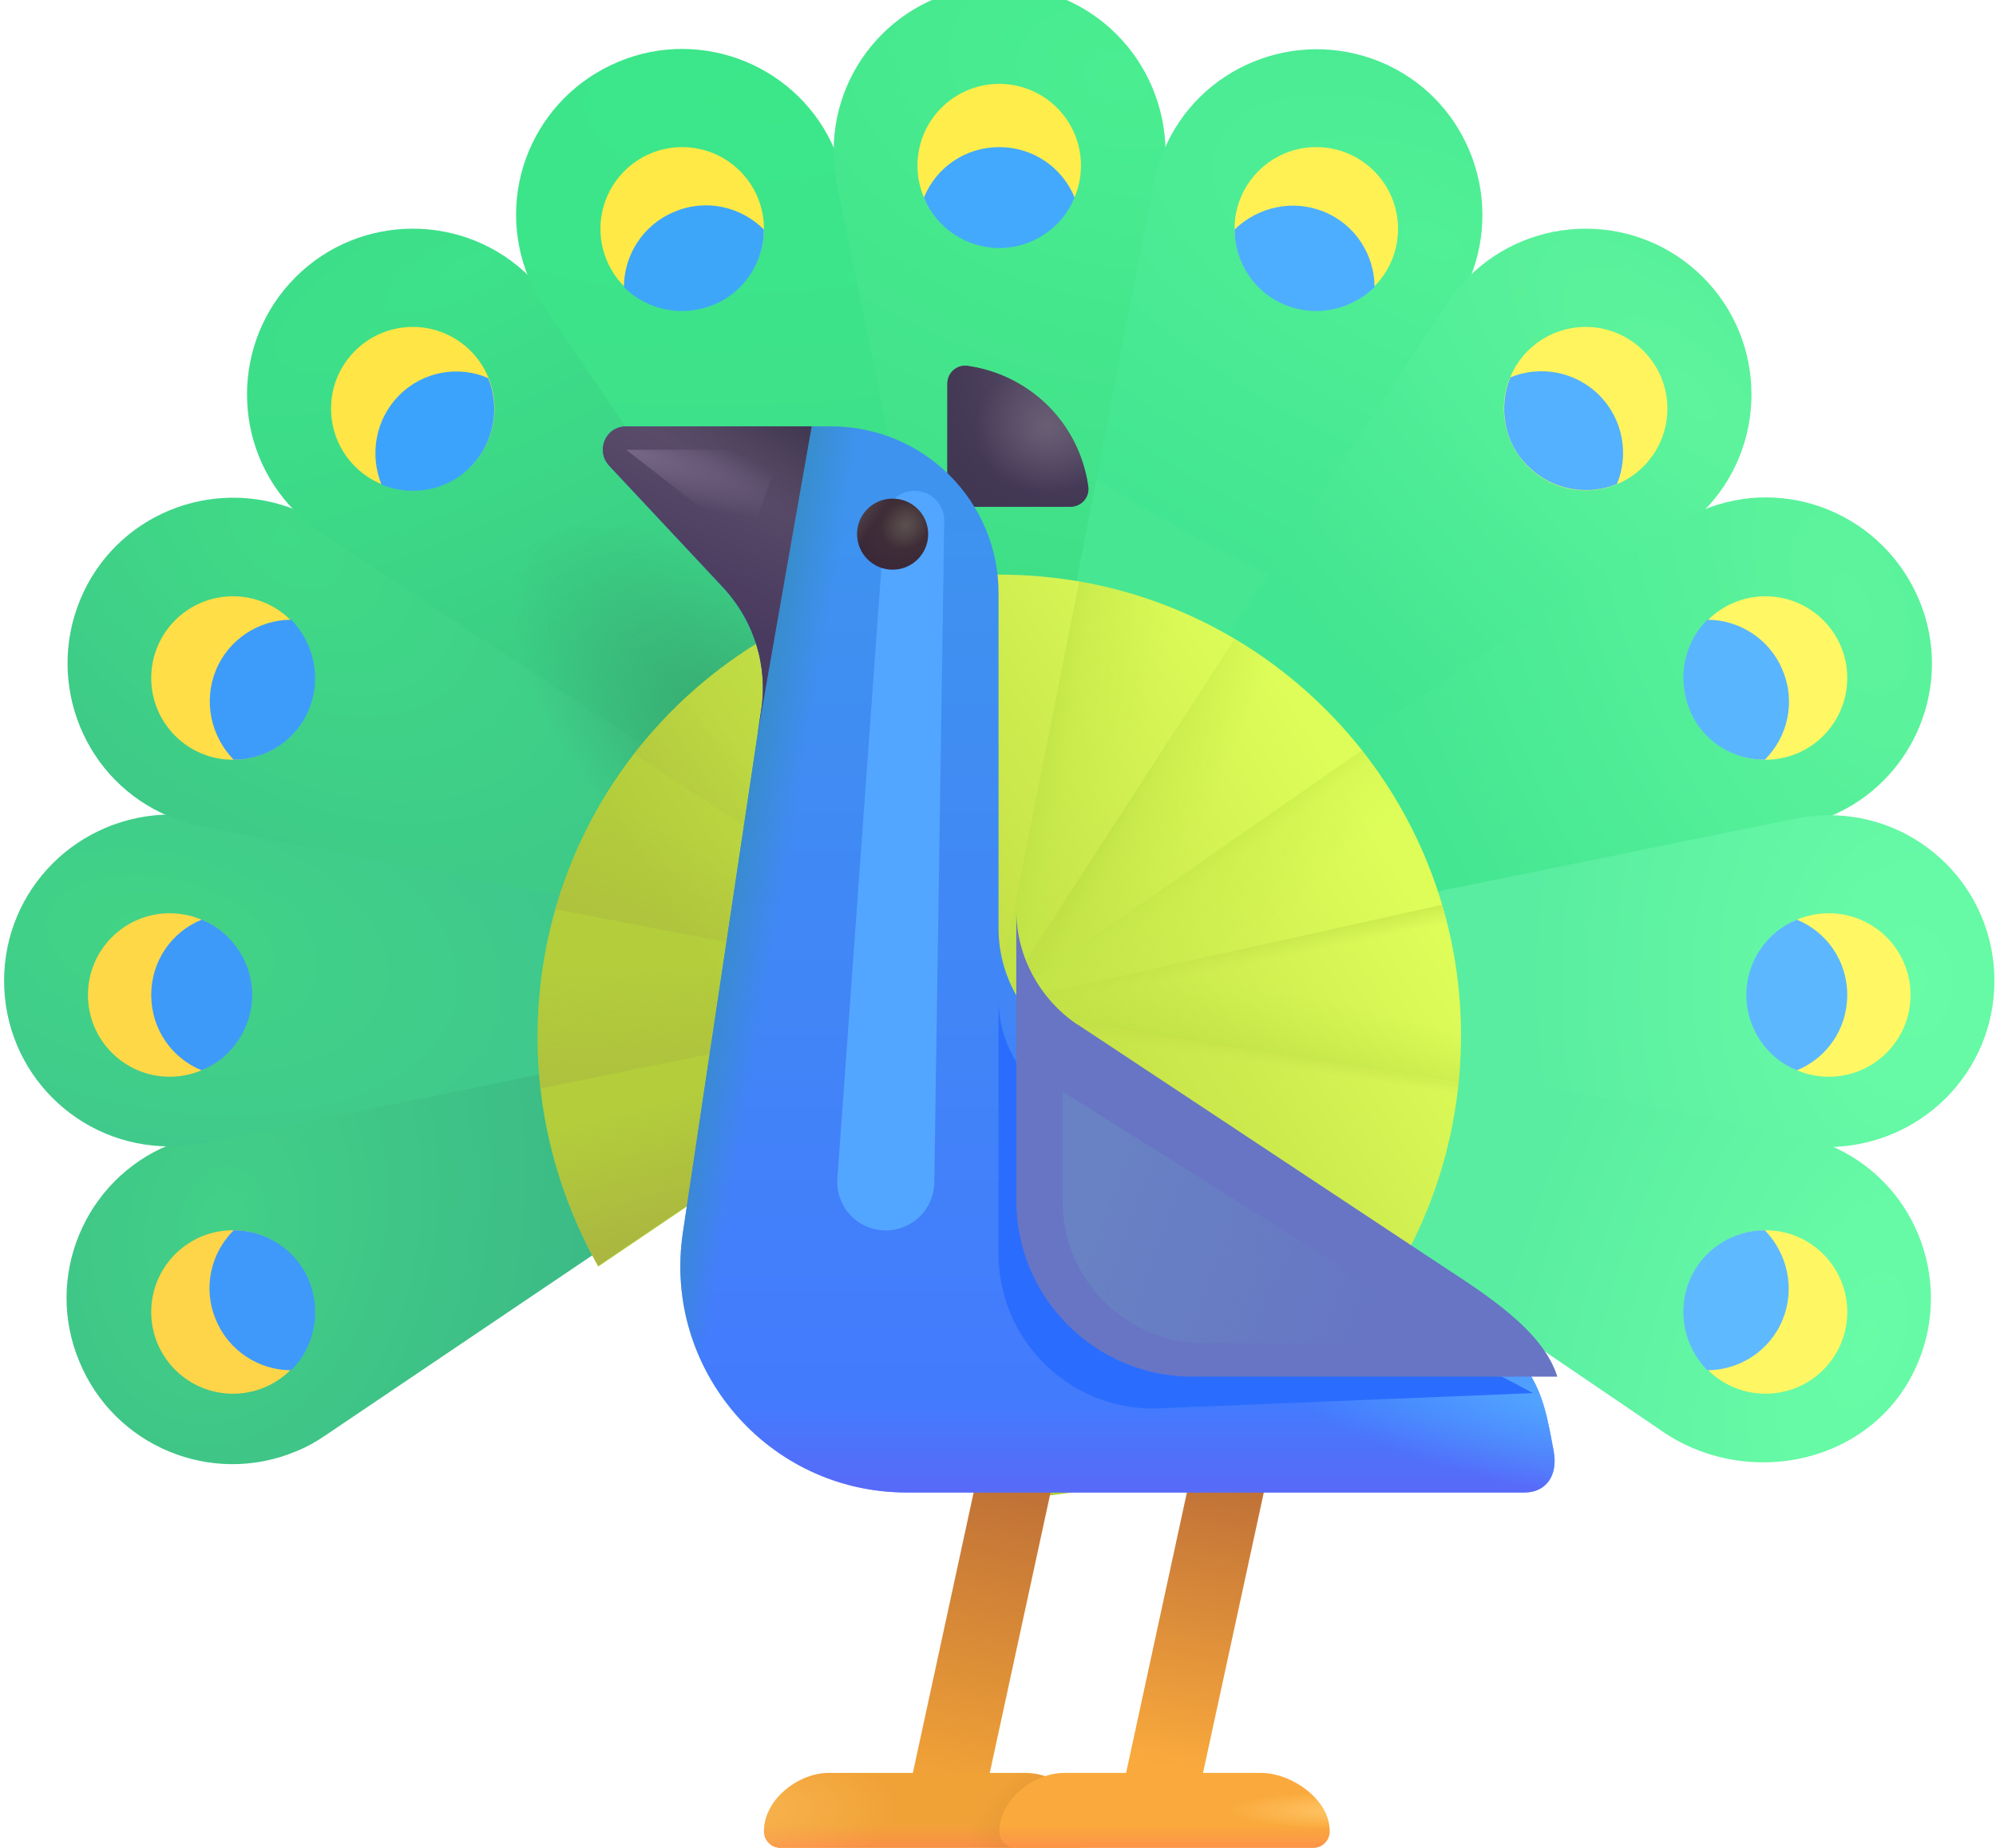 <svg width="432" height="400" viewBox="0 0 432 400" fill="none" xmlns="http://www.w3.org/2000/svg">
<g filter="url(#filter0_ii_80_261)">
<path d="M41.806 249.231C40.114 249.692 38.422 250.154 36.575 250.923C18.268 258.461 9.499 279.538 17.191 297.846C24.729 316.154 45.806 324.923 64.114 317.231C66.422 316.308 68.576 315.077 70.576 313.692L216.268 215.384L45.499 248.461C44.268 248.615 43.037 248.923 41.806 249.231Z" fill="url(#paint0_radial_80_261)"/>
</g>
<g filter="url(#filter1_ii_80_261)">
<path d="M0.886 215.385C0.886 235.231 16.886 251.231 36.732 251.231C39.194 251.231 41.655 250.923 44.117 250.462L216.271 215.385L45.809 180.616C44.578 180.308 43.501 180 42.27 179.846C40.578 179.539 38.732 179.385 36.886 179.385C16.886 179.539 0.886 195.539 0.886 215.385Z" fill="url(#paint1_radial_80_261)"/>
</g>
<g filter="url(#filter2_ii_80_261)">
<path d="M69.037 116C67.499 115.077 65.96 114.308 64.268 113.539C45.806 106 24.883 114.616 17.345 132.923C9.806 151.231 18.422 172.308 36.729 179.846C39.037 180.77 41.498 181.539 43.806 182L216.268 215.385L72.114 118C71.037 117.231 70.114 116.616 69.037 116Z" fill="url(#paint2_radial_80_261)"/>
</g>
<g filter="url(#filter3_ii_80_261)">
<path d="M118.27 67.231C117.193 65.692 115.962 64.461 114.731 63.077C100.731 49.077 77.962 49.077 63.962 63.077C49.962 77.077 49.962 99.846 63.962 113.846C65.808 115.692 67.654 117.231 69.654 118.461L216.27 215.385L120.27 70.308C119.654 69.231 119.039 68.154 118.27 67.231Z" fill="url(#paint3_radial_80_261)"/>
</g>
<g filter="url(#filter4_ii_80_261)">
<path d="M182.422 40.923C181.961 39.231 181.499 37.539 180.73 35.693C173.191 17.539 152.115 8.77 133.807 16.462C115.499 24.154 106.884 44.923 114.422 63.231C115.345 65.539 116.576 67.693 117.961 69.693L216.268 215.385L183.192 44.616C183.038 43.385 182.73 42.154 182.422 40.923Z" fill="url(#paint4_radial_80_261)"/>
</g>
<g filter="url(#filter5_ii_80_261)">
<path d="M251.808 41.385C252.116 39.692 252.27 37.846 252.27 36C252.116 16 236.116 0 216.27 0C196.423 0 180.423 16 180.423 35.846C180.423 38.308 180.731 40.769 181.193 43.231L216.27 215.385L251.039 44.923C251.347 43.692 251.5 42.462 251.808 41.385Z" fill="url(#paint5_radial_80_261)"/>
</g>
<g filter="url(#filter6_ii_80_261)">
<path d="M315.655 68.153C316.578 66.615 317.348 65.076 318.117 63.384C325.655 45.076 317.04 23.999 298.732 16.461C280.424 8.922 259.347 17.538 251.809 35.845C250.886 38.153 250.117 40.615 249.655 42.922L216.271 215.384L313.655 71.23C314.424 70.153 315.04 69.23 315.655 68.153Z" fill="url(#paint6_radial_80_261)"/>
</g>
<g filter="url(#filter7_ii_80_261)">
<path d="M364.425 117.384C365.809 116.308 367.194 115.077 368.578 113.846C382.578 99.846 382.578 77.077 368.578 63.077C354.578 49.077 331.809 49.077 317.809 63.077C315.963 64.923 314.424 66.769 313.194 68.769L216.271 215.385L361.348 119.384C362.425 118.769 363.501 118.154 364.425 117.384Z" fill="url(#paint7_radial_80_261)"/>
</g>
<g filter="url(#filter8_ii_80_261)">
<path d="M390.732 181.539C392.425 181.078 394.117 180.616 395.963 179.847C414.271 172.309 423.04 151.232 415.348 132.924C407.655 114.616 386.732 105.847 368.425 113.539C366.117 114.462 363.963 115.693 361.963 117.078L216.271 215.386L387.04 182.309C388.271 182.155 389.501 181.847 390.732 181.539Z" fill="url(#paint8_radial_80_261)"/>
</g>
<g filter="url(#filter9_ii_80_261)">
<path d="M431.655 215.385C431.655 195.539 415.655 179.539 395.809 179.539C393.348 179.539 390.886 179.847 388.425 180.308L216.271 215.385L386.732 250.154C387.963 250.462 389.04 250.77 390.271 250.924C391.963 251.231 393.809 251.385 395.655 251.385C415.655 251.231 431.655 235.231 431.655 215.385Z" fill="url(#paint9_radial_80_261)"/>
</g>
<g filter="url(#filter10_ii_80_261)">
<path d="M415.194 297.846C422.732 279.538 414.117 258.461 395.809 250.923C393.501 250 391.04 249.231 388.732 248.769L216.271 215.384L359.179 312.5C377.938 325.899 406.048 320.058 415.194 297.846Z" fill="url(#paint10_radial_80_261)"/>
</g>
<path d="M216.271 215.384L70.579 313.693C68.579 315.077 66.424 316.308 64.117 317.231C45.809 324.923 24.732 316.154 17.194 297.846C9.601 279.775 18.047 259.005 35.875 251.222C16.427 250.769 0.886 234.945 0.886 215.385C0.886 195.926 16.269 180.164 35.722 179.412C18.11 171.526 9.949 150.891 17.347 132.923C24.752 114.939 45.073 106.308 63.289 113.154C49.967 99.106 50.191 76.848 63.963 63.077C77.763 49.277 100.083 49.08 114.127 62.485C107.122 44.362 115.75 24.05 133.809 16.462C151.881 8.869 172.652 17.316 180.434 34.997C180.883 15.545 196.709 0 216.271 0C235.73 0 251.491 15.381 252.244 34.833C260.131 17.223 280.766 9.063 298.732 16.461C316.712 23.864 325.344 44.326 318.506 62.398C332.555 49.081 354.808 49.307 368.578 63.077C382.376 76.874 382.576 99.189 369.177 113.233C387.302 106.088 407.761 114.867 415.348 132.924C422.941 150.996 414.494 171.766 396.665 179.549C416.114 180.001 431.655 195.825 431.655 215.386C431.655 234.844 416.274 250.606 396.822 251.359C414.432 259.246 422.592 279.88 415.194 297.846C406.048 320.059 377.938 325.899 359.179 312.5L216.271 215.384Z" fill="url(#paint11_radial_80_261)" fill-opacity="0.75"/>
<path d="M50.421 301.693C60.193 301.693 68.114 293.772 68.114 284.001C68.114 274.23 60.193 266.308 50.421 266.308C40.65 266.308 32.729 274.23 32.729 284.001C32.729 293.772 40.65 301.693 50.421 301.693Z" fill="#FED548"/>
<path d="M36.727 233.076C46.498 233.076 54.419 225.155 54.419 215.384C54.419 205.613 46.498 197.692 36.727 197.692C26.956 197.692 19.035 205.613 19.035 215.384C19.035 225.155 26.956 233.076 36.727 233.076Z" fill="#FFD847"/>
<path d="M50.421 164.462C60.193 164.462 68.114 156.541 68.114 146.77C68.114 136.999 60.193 129.077 50.421 129.077C40.65 129.077 32.729 136.999 32.729 146.77C32.729 156.541 40.65 164.462 50.421 164.462Z" fill="#FFDE47"/>
<path d="M89.341 106.154C99.112 106.154 107.034 98.233 107.034 88.461C107.034 78.69 99.112 70.769 89.341 70.769C79.57 70.769 71.649 78.69 71.649 88.461C71.649 98.233 79.57 106.154 89.341 106.154Z" fill="#FFE546"/>
<path d="M147.65 67.23C157.421 67.23 165.342 59.309 165.342 49.538C165.342 39.767 157.421 31.845 147.65 31.845C137.879 31.845 129.958 39.767 129.958 49.538C129.958 59.309 137.879 67.23 147.65 67.23Z" fill="#FFE946"/>
<path d="M216.265 53.539C226.036 53.539 233.957 45.618 233.957 35.847C233.957 26.076 226.036 18.155 216.265 18.155C206.493 18.155 198.572 26.076 198.572 35.847C198.572 45.618 206.493 53.539 216.265 53.539Z" fill="#FFED4B"/>
<path d="M284.887 67.23C294.658 67.23 302.579 59.309 302.579 49.538C302.579 39.767 294.658 31.845 284.887 31.845C275.115 31.845 267.194 39.767 267.194 49.538C267.194 59.309 275.115 67.23 284.887 67.23Z" fill="#FFF154"/>
<path d="M343.188 106.154C352.959 106.154 360.88 98.233 360.88 88.461C360.88 78.69 352.959 70.769 343.188 70.769C333.417 70.769 325.496 78.69 325.496 88.461C325.496 98.233 333.417 106.154 343.188 106.154Z" fill="#FFF45D"/>
<path d="M382.115 164.462C391.886 164.462 399.808 156.541 399.808 146.77C399.808 136.998 391.886 129.077 382.115 129.077C372.344 129.077 364.423 136.998 364.423 146.77C364.423 156.541 372.344 164.462 382.115 164.462Z" fill="#FFF764"/>
<path d="M395.81 233.076C405.581 233.076 413.502 225.155 413.502 215.384C413.502 205.613 405.581 197.692 395.81 197.692C386.039 197.692 378.118 205.613 378.118 215.384C378.118 225.155 386.039 233.076 395.81 233.076Z" fill="#FFF864"/>
<path d="M382.115 301.693C391.886 301.693 399.808 293.772 399.808 284.001C399.808 274.229 391.886 266.308 382.115 266.308C372.344 266.308 364.423 274.229 364.423 284.001C364.423 293.772 372.344 301.693 382.115 301.693Z" fill="#FFF664"/>
<path d="M46.731 285.693C49.501 292.462 56.116 296.616 63.039 296.616C67.962 291.693 69.654 284.155 66.885 277.232C64.116 270.462 57.501 266.308 50.578 266.308C45.654 271.232 43.808 278.77 46.731 285.693Z" fill="#3E99FA"/>
<path d="M32.729 215.384C32.729 222.769 37.191 229.076 43.652 231.692C50.114 229.076 54.575 222.615 54.575 215.384C54.575 208.153 50.114 201.692 43.652 199.076C37.191 201.692 32.729 207.999 32.729 215.384Z" fill="#3E9AF8"/>
<path d="M46.73 145.077C43.961 151.846 45.653 159.384 50.577 164.461C57.5 164.461 64.115 160.307 66.884 153.538C69.653 146.769 67.961 139.23 63.038 134.154C56.115 134.154 49.5 138.307 46.73 145.077Z" fill="#3D9CF9"/>
<path d="M86.424 85.537C81.193 90.768 79.962 98.46 82.577 104.922C89.039 107.537 96.731 106.306 101.808 101.076C107.039 95.845 108.27 88.152 105.654 81.845C99.347 79.076 91.654 80.306 86.424 85.537Z" fill="#3CA3FC"/>
<path d="M145.959 45.846C139.189 48.615 135.036 55.23 135.036 62.153C139.959 67.076 147.497 68.769 154.42 65.999C161.19 63.23 165.343 56.615 165.343 49.692C160.42 44.769 152.882 42.922 145.959 45.846Z" fill="#3EA6F9"/>
<path d="M216.27 31.846C208.885 31.846 202.578 36.308 199.962 42.769C202.578 49.231 209.039 53.693 216.27 53.693C223.501 53.693 229.962 49.231 232.578 42.769C229.962 36.308 223.655 31.846 216.27 31.846Z" fill="#43A9FC"/>
<path d="M286.579 45.845C279.81 43.075 272.271 44.768 267.194 49.691C267.194 56.614 271.348 63.229 278.117 65.999C284.887 68.768 292.425 67.076 297.502 62.152C297.502 55.229 293.348 48.614 286.579 45.845Z" fill="#4DAEFF"/>
<path d="M346.114 85.538C340.884 80.307 333.191 79.076 326.884 81.692C324.268 88.153 325.499 95.845 330.73 100.922C335.96 106.153 343.653 107.384 349.96 104.768C352.576 98.461 351.345 90.768 346.114 85.538Z" fill="#53B1FF"/>
<path d="M385.808 145.077C383.038 138.307 376.423 134.154 369.5 134.154C364.577 139.077 362.884 146.615 365.654 153.538C368.423 160.461 375.038 164.461 381.961 164.461C386.885 159.538 388.731 152 385.808 145.077Z" fill="#5AB5FF"/>
<path d="M399.806 215.384C399.806 207.999 395.344 201.692 388.883 199.076C382.421 201.692 377.959 208.153 377.959 215.384C377.959 222.615 382.421 229.076 388.883 231.692C395.344 229.076 399.806 222.769 399.806 215.384Z" fill="#5DB7FF"/>
<path d="M385.808 285.693C388.577 278.924 386.885 271.385 381.961 266.308C375.038 266.308 368.423 270.462 365.654 277.232C362.884 284.001 364.577 291.539 369.5 296.616C376.423 296.616 383.038 292.462 385.808 285.693Z" fill="#5FB9FF"/>
<path d="M220.27 124.462C165.04 122.308 118.578 165.231 116.424 220.462C115.655 240 120.578 258.308 129.501 274.154L216.27 215.385V324.308C269.655 324.308 313.963 282.154 316.117 228.308C318.424 173.231 275.501 126.616 220.27 124.462Z" fill="url(#paint12_linear_80_261)"/>
<path d="M165.304 138.36C154.479 144.791 144.954 153.214 137.252 163.146L216.272 215.384L165.304 138.36Z" fill="url(#paint13_linear_80_261)"/>
<path d="M137.832 162.398C129.885 172.448 123.821 184.082 120.192 196.787L216.266 215.385L137.832 162.398Z" fill="url(#paint14_linear_80_261)"/>
<path d="M216.271 215.384L120.47 195.844C118.15 203.675 116.757 211.921 116.424 220.461C116.222 225.606 116.414 230.666 116.97 235.618L216.271 215.384Z" fill="url(#paint15_linear_80_261)"/>
<path fill-rule="evenodd" clip-rule="evenodd" d="M129.411 273.993L216.269 215.384L116.865 234.638C118.313 248.794 122.733 262.086 129.411 273.993Z" fill="url(#paint16_linear_80_261)"/>
<path d="M267.112 138.281C256.747 132.003 246.047 128.033 233.599 125.87L215.069 218.99L267.112 138.281Z" fill="url(#paint17_linear_80_261)"/>
<path d="M267.112 138.281C256.747 132.003 246.047 128.033 233.599 125.87L215.069 218.99L267.112 138.281Z" fill="url(#paint18_linear_80_261)"/>
<path d="M294.817 162.439C287.134 152.532 278.107 144.734 267.237 138.287L215.79 217.608L294.817 162.439Z" fill="url(#paint19_linear_80_261)"/>
<path d="M294.817 162.439C287.134 152.532 278.107 144.734 267.237 138.287L215.79 217.608L294.817 162.439Z" fill="url(#paint20_linear_80_261)"/>
<path d="M312.064 195.853C308.458 183.227 302.744 172.498 294.781 162.409L215.669 217.428L312.064 195.853Z" fill="url(#paint21_linear_80_261)"/>
<path d="M312.064 195.853C308.458 183.227 302.744 172.498 294.781 162.409L215.669 217.428L312.064 195.853Z" fill="url(#paint22_linear_80_261)"/>
<path d="M312.129 195.854L213.266 217.788L315.73 234.435C316.002 232.018 316.018 230.776 316.117 228.308C316.589 217.032 315.166 206.111 312.129 195.854Z" fill="url(#paint23_linear_80_261)"/>
<path d="M312.129 195.854L213.266 217.788L315.73 234.435C316.002 232.018 316.018 230.776 316.117 228.308C316.589 217.032 315.166 206.111 312.129 195.854Z" fill="url(#paint24_linear_80_261)"/>
<path d="M315.676 234.535L216.27 217.954V249.032L276.345 304.208C297.915 287.954 312.766 263.126 315.676 234.535Z" fill="url(#paint25_linear_80_261)"/>
<path d="M315.676 234.535L216.27 217.954V249.032L276.345 304.208C297.915 287.954 312.766 263.126 315.676 234.535Z" fill="url(#paint26_linear_80_261)"/>
<path d="M195.185 229.666L213.226 217.446L174.924 211.057L195.185 229.666Z" fill="url(#paint27_linear_80_261)"/>
<path d="M195.185 229.666L213.226 217.446L174.924 211.057L195.185 229.666Z" fill="url(#paint28_linear_80_261)"/>
<path d="M211.485 396.394H194.838L211.665 318.75H228.312L211.485 396.394Z" fill="url(#paint29_linear_80_261)"/>
<path d="M257.639 396.394H240.992L257.819 318.75H274.466L257.639 396.394Z" fill="url(#paint30_linear_80_261)"/>
<path d="M221.924 383.774H179.356C172.895 383.774 165.347 389.453 165.347 396.43V396.43C165.347 398.402 166.945 400 168.916 400H233.258C235.229 400 236.827 398.402 236.827 396.43V396.43C236.827 389.453 228.539 383.774 221.924 383.774Z" fill="#F1A237"/>
<path d="M221.924 383.774H179.356C172.895 383.774 165.347 389.453 165.347 396.43V396.43C165.347 398.402 166.945 400 168.916 400H233.258C235.229 400 236.827 398.402 236.827 396.43V396.43C236.827 389.453 228.539 383.774 221.924 383.774Z" fill="url(#paint31_linear_80_261)"/>
<path d="M221.924 383.774H179.356C172.895 383.774 165.347 389.453 165.347 396.43V396.43C165.347 398.402 166.945 400 168.916 400H233.258C235.229 400 236.827 398.402 236.827 396.43V396.43C236.827 389.453 228.539 383.774 221.924 383.774Z" fill="url(#paint32_radial_80_261)" fill-opacity="0.5"/>
<path d="M221.924 383.774H179.356C172.895 383.774 165.347 389.453 165.347 396.43V396.43C165.347 398.402 166.945 400 168.916 400H233.258C235.229 400 236.827 398.402 236.827 396.43V396.43C236.827 389.453 228.539 383.774 221.924 383.774Z" fill="url(#paint33_radial_80_261)"/>
<path d="M272.886 383.774H230.318C223.857 383.774 216.308 389.453 216.308 396.43V396.43C216.308 398.402 217.907 400 219.878 400H284.22C286.191 400 287.789 398.402 287.789 396.43V396.43C287.789 389.453 279.501 383.774 272.886 383.774Z" fill="#FAAA3C"/>
<path d="M272.886 383.774H230.318C223.857 383.774 216.308 389.453 216.308 396.43V396.43C216.308 398.402 217.907 400 219.878 400H284.22C286.191 400 287.789 398.402 287.789 396.43V396.43C287.789 389.453 279.501 383.774 272.886 383.774Z" fill="url(#paint34_linear_80_261)"/>
<path d="M272.886 383.774H230.318C223.857 383.774 216.308 389.453 216.308 396.43V396.43C216.308 398.402 217.907 400 219.878 400H284.22C286.191 400 287.789 398.402 287.789 396.43V396.43C287.789 389.453 279.501 383.774 272.886 383.774Z" fill="url(#paint35_radial_80_261)"/>
<path d="M205.041 83.077V105.539C205.041 107.846 206.887 109.693 209.194 109.693H231.656C234.117 109.693 235.964 107.539 235.502 105.077C233.502 91.692 223.041 81.231 209.656 79.231C207.194 78.769 205.041 80.616 205.041 83.077Z" fill="url(#paint36_linear_80_261)"/>
<path d="M205.041 83.077V105.539C205.041 107.846 206.887 109.693 209.194 109.693H231.656C234.117 109.693 235.964 107.539 235.502 105.077C233.502 91.692 223.041 81.231 209.656 79.231C207.194 78.769 205.041 80.616 205.041 83.077Z" fill="url(#paint37_radial_80_261)"/>
<path d="M205.041 83.077V105.539C205.041 107.846 206.887 109.693 209.194 109.693H231.656C234.117 109.693 235.964 107.539 235.502 105.077C233.502 91.692 223.041 81.231 209.656 79.231C207.194 78.769 205.041 80.616 205.041 83.077Z" fill="url(#paint38_radial_80_261)"/>
<path d="M336.268 314.154C333.695 300.361 332.854 293.029 308.268 277.846L229.498 225.693C229.344 225.693 229.344 225.539 229.191 225.539C221.344 220.154 216.114 211.077 216.114 200.923V128.615C216.267 108.615 199.96 92.308 179.96 92.308H135.498C131.037 92.308 128.883 97.538 131.806 100.769L156.421 127.077C163.19 134.308 166.267 144.154 164.729 153.846L147.806 266.769C143.344 296.462 166.267 323.077 196.267 323.077H329.96C334.575 323.077 337.249 319.414 336.268 314.154Z" fill="url(#paint39_linear_80_261)"/>
<path d="M336.268 314.154C333.695 300.361 332.854 293.029 308.268 277.846L229.498 225.693C229.344 225.693 229.344 225.539 229.191 225.539C221.344 220.154 216.114 211.077 216.114 200.923V128.615C216.267 108.615 199.96 92.308 179.96 92.308H135.498C131.037 92.308 128.883 97.538 131.806 100.769L156.421 127.077C163.19 134.308 166.267 144.154 164.729 153.846L147.806 266.769C143.344 296.462 166.267 323.077 196.267 323.077H329.96C334.575 323.077 337.249 319.414 336.268 314.154Z" fill="url(#paint40_linear_80_261)"/>
<path d="M336.268 314.154C333.695 300.361 332.854 293.029 308.268 277.846L229.498 225.693C229.344 225.693 229.344 225.539 229.191 225.539C221.344 220.154 216.114 211.077 216.114 200.923V128.615C216.267 108.615 199.96 92.308 179.96 92.308H135.498C131.037 92.308 128.883 97.538 131.806 100.769L156.421 127.077C163.19 134.308 166.267 144.154 164.729 153.846L147.806 266.769C143.344 296.462 166.267 323.077 196.267 323.077H329.96C334.575 323.077 337.249 319.414 336.268 314.154Z" fill="url(#paint41_radial_80_261)"/>
<path d="M336.268 314.154C333.695 300.361 332.854 293.029 308.268 277.846L229.498 225.693C229.344 225.693 229.344 225.539 229.191 225.539C221.344 220.154 216.114 211.077 216.114 200.923V128.615C216.267 108.615 199.96 92.308 179.96 92.308H135.498C131.037 92.308 128.883 97.538 131.806 100.769L156.421 127.077C163.19 134.308 166.267 144.154 164.729 153.846L147.806 266.769C143.344 296.462 166.267 323.077 196.267 323.077H329.96C334.575 323.077 337.249 319.414 336.268 314.154Z" fill="url(#paint42_linear_80_261)"/>
<g filter="url(#filter11_f_80_261)">
<path d="M204.364 112.771L202.213 256.001C202.127 261.739 197.45 266.346 191.711 266.346C185.613 266.346 180.796 261.17 181.235 255.088L191.532 112.213C191.774 108.853 194.571 106.25 197.94 106.25C201.526 106.25 204.418 109.186 204.364 112.771Z" fill="#52A6FF"/>
</g>
<path d="M163.96 158.923L175.652 92.308H135.498C131.037 92.308 128.883 97.538 131.806 100.769L156.421 127.077C163.19 134.308 166.267 144.154 164.729 153.846L163.96 158.923Z" fill="url(#paint43_linear_80_261)"/>
<path d="M163.96 158.923L175.652 92.308H135.498C131.037 92.308 128.883 97.538 131.806 100.769L156.421 127.077C163.19 134.308 166.267 144.154 164.729 153.846L163.96 158.923Z" fill="url(#paint44_linear_80_261)"/>
<path d="M193.194 123.317C197.442 123.317 200.886 119.874 200.886 115.625C200.886 111.377 197.442 107.933 193.194 107.933C188.945 107.933 185.501 111.377 185.501 115.625C185.501 119.874 188.945 123.317 193.194 123.317Z" fill="url(#paint45_radial_80_261)"/>
<path d="M193.194 123.317C197.442 123.317 200.886 119.874 200.886 115.625C200.886 111.377 197.442 107.933 193.194 107.933C188.945 107.933 185.501 111.377 185.501 115.625C185.501 119.874 188.945 123.317 193.194 123.317Z" fill="url(#paint46_radial_80_261)"/>
<path d="M193.194 123.317C197.442 123.317 200.886 119.874 200.886 115.625C200.886 111.377 197.442 107.933 193.194 107.933C188.945 107.933 185.501 111.377 185.501 115.625C185.501 119.874 188.945 123.317 193.194 123.317Z" fill="url(#paint47_linear_80_261)"/>
<g filter="url(#filter12_f_80_261)">
<path d="M297.01 283.836L227.862 238.052C227.727 238.052 227.727 237.917 227.592 237.917C220.704 233.19 216.112 225.222 216.112 216.308V271.411C216.112 289.913 231.103 304.905 249.606 304.905L331.771 301.562C318.55 294.254 305.249 289.238 297.01 283.836Z" fill="#2A6DFE"/>
</g>
<g filter="url(#filter13_i_80_261)">
<path d="M308.266 277.847L229.497 225.693C229.343 225.693 229.343 225.539 229.189 225.539C221.343 220.154 216.112 211.078 216.112 200.924V263.693C216.112 284.77 233.189 301.847 254.266 301.847H333.214C330.089 291.827 317.651 284.001 308.266 277.847Z" fill="#6775C4"/>
</g>
<g filter="url(#filter14_f_80_261)">
<path d="M135.501 97.356L161.824 117.789L169.155 97.356H135.501Z" fill="url(#paint48_radial_80_261)"/>
</g>
<g filter="url(#filter15_f_80_261)">
<path d="M316.752 290.784L229.973 236.298V260.015C229.973 277.008 243.748 290.784 260.742 290.784H316.752Z" fill="url(#paint49_linear_80_261)"/>
</g>
<defs>
<filter id="filter0_ii_80_261" x="14.399" y="212.307" width="201.869" height="107.715" filterUnits="userSpaceOnUse" color-interpolation-filters="sRGB">
<feFlood flood-opacity="0" result="BackgroundImageFix"/>
<feBlend mode="normal" in="SourceGraphic" in2="BackgroundImageFix" result="shape"/>
<feColorMatrix in="SourceAlpha" type="matrix" values="0 0 0 0 0 0 0 0 0 0 0 0 0 0 0 0 0 0 127 0" result="hardAlpha"/>
<feOffset/>
<feGaussianBlur stdDeviation="7.692"/>
<feComposite in2="hardAlpha" operator="arithmetic" k2="-1" k3="1"/>
<feColorMatrix type="matrix" values="0 0 0 0 0.184 0 0 0 0 0.839 0 0 0 0 0.49 0 0 0 1 0"/>
<feBlend mode="normal" in2="shape" result="effect1_innerShadow_80_261"/>
<feColorMatrix in="SourceAlpha" type="matrix" values="0 0 0 0 0 0 0 0 0 0 0 0 0 0 0 0 0 0 127 0" result="hardAlpha"/>
<feOffset dy="-3.077"/>
<feGaussianBlur stdDeviation="3.846"/>
<feComposite in2="hardAlpha" operator="arithmetic" k2="-1" k3="1"/>
<feColorMatrix type="matrix" values="0 0 0 0 0.286 0 0 0 0 0.682 0 0 0 0 0.624 0 0 0 0.5 0"/>
<feBlend mode="normal" in2="effect1_innerShadow_80_261" result="effect2_innerShadow_80_261"/>
</filter>
<filter id="filter1_ii_80_261" x="0.886" y="176.308" width="215.385" height="74.923" filterUnits="userSpaceOnUse" color-interpolation-filters="sRGB">
<feFlood flood-opacity="0" result="BackgroundImageFix"/>
<feBlend mode="normal" in="SourceGraphic" in2="BackgroundImageFix" result="shape"/>
<feColorMatrix in="SourceAlpha" type="matrix" values="0 0 0 0 0 0 0 0 0 0 0 0 0 0 0 0 0 0 127 0" result="hardAlpha"/>
<feOffset/>
<feGaussianBlur stdDeviation="7.692"/>
<feComposite in2="hardAlpha" operator="arithmetic" k2="-1" k3="1"/>
<feColorMatrix type="matrix" values="0 0 0 0 0.184 0 0 0 0 0.839 0 0 0 0 0.49 0 0 0 1 0"/>
<feBlend mode="normal" in2="shape" result="effect1_innerShadow_80_261"/>
<feColorMatrix in="SourceAlpha" type="matrix" values="0 0 0 0 0 0 0 0 0 0 0 0 0 0 0 0 0 0 127 0" result="hardAlpha"/>
<feOffset dy="-3.077"/>
<feGaussianBlur stdDeviation="3.846"/>
<feComposite in2="hardAlpha" operator="arithmetic" k2="-1" k3="1"/>
<feColorMatrix type="matrix" values="0 0 0 0 0.286 0 0 0 0 0.682 0 0 0 0 0.624 0 0 0 0.5 0"/>
<feBlend mode="normal" in2="effect1_innerShadow_80_261" result="effect2_innerShadow_80_261"/>
</filter>
<filter id="filter2_ii_80_261" x="14.618" y="107.735" width="201.65" height="107.65" filterUnits="userSpaceOnUse" color-interpolation-filters="sRGB">
<feFlood flood-opacity="0" result="BackgroundImageFix"/>
<feBlend mode="normal" in="SourceGraphic" in2="BackgroundImageFix" result="shape"/>
<feColorMatrix in="SourceAlpha" type="matrix" values="0 0 0 0 0 0 0 0 0 0 0 0 0 0 0 0 0 0 127 0" result="hardAlpha"/>
<feOffset/>
<feGaussianBlur stdDeviation="7.692"/>
<feComposite in2="hardAlpha" operator="arithmetic" k2="-1" k3="1"/>
<feColorMatrix type="matrix" values="0 0 0 0 0.184 0 0 0 0 0.839 0 0 0 0 0.49 0 0 0 1 0"/>
<feBlend mode="normal" in2="shape" result="effect1_innerShadow_80_261"/>
<feColorMatrix in="SourceAlpha" type="matrix" values="0 0 0 0 0 0 0 0 0 0 0 0 0 0 0 0 0 0 127 0" result="hardAlpha"/>
<feOffset dy="-3.077"/>
<feGaussianBlur stdDeviation="3.846"/>
<feComposite in2="hardAlpha" operator="arithmetic" k2="-1" k3="1"/>
<feColorMatrix type="matrix" values="0 0 0 0 0.286 0 0 0 0 0.682 0 0 0 0 0.624 0 0 0 0.5 0"/>
<feBlend mode="normal" in2="effect1_innerShadow_80_261" result="effect2_innerShadow_80_261"/>
</filter>
<filter id="filter3_ii_80_261" x="53.462" y="49.5" width="162.808" height="165.885" filterUnits="userSpaceOnUse" color-interpolation-filters="sRGB">
<feFlood flood-opacity="0" result="BackgroundImageFix"/>
<feBlend mode="normal" in="SourceGraphic" in2="BackgroundImageFix" result="shape"/>
<feColorMatrix in="SourceAlpha" type="matrix" values="0 0 0 0 0 0 0 0 0 0 0 0 0 0 0 0 0 0 127 0" result="hardAlpha"/>
<feOffset/>
<feGaussianBlur stdDeviation="7.692"/>
<feComposite in2="hardAlpha" operator="arithmetic" k2="-1" k3="1"/>
<feColorMatrix type="matrix" values="0 0 0 0 0.184 0 0 0 0 0.839 0 0 0 0 0.49 0 0 0 1 0"/>
<feBlend mode="normal" in2="shape" result="effect1_innerShadow_80_261"/>
<feColorMatrix in="SourceAlpha" type="matrix" values="0 0 0 0 0 0 0 0 0 0 0 0 0 0 0 0 0 0 127 0" result="hardAlpha"/>
<feOffset dy="-3.077"/>
<feGaussianBlur stdDeviation="3.846"/>
<feComposite in2="hardAlpha" operator="arithmetic" k2="-1" k3="1"/>
<feColorMatrix type="matrix" values="0 0 0 0 0.286 0 0 0 0 0.682 0 0 0 0 0.624 0 0 0 0.5 0"/>
<feBlend mode="normal" in2="effect1_innerShadow_80_261" result="effect2_innerShadow_80_261"/>
</filter>
<filter id="filter4_ii_80_261" x="111.695" y="10.591" width="104.573" height="204.794" filterUnits="userSpaceOnUse" color-interpolation-filters="sRGB">
<feFlood flood-opacity="0" result="BackgroundImageFix"/>
<feBlend mode="normal" in="SourceGraphic" in2="BackgroundImageFix" result="shape"/>
<feColorMatrix in="SourceAlpha" type="matrix" values="0 0 0 0 0 0 0 0 0 0 0 0 0 0 0 0 0 0 127 0" result="hardAlpha"/>
<feOffset/>
<feGaussianBlur stdDeviation="7.692"/>
<feComposite in2="hardAlpha" operator="arithmetic" k2="-1" k3="1"/>
<feColorMatrix type="matrix" values="0 0 0 0 0.184 0 0 0 0 0.839 0 0 0 0 0.49 0 0 0 1 0"/>
<feBlend mode="normal" in2="shape" result="effect1_innerShadow_80_261"/>
<feColorMatrix in="SourceAlpha" type="matrix" values="0 0 0 0 0 0 0 0 0 0 0 0 0 0 0 0 0 0 127 0" result="hardAlpha"/>
<feOffset dy="-3.077"/>
<feGaussianBlur stdDeviation="3.846"/>
<feComposite in2="hardAlpha" operator="arithmetic" k2="-1" k3="1"/>
<feColorMatrix type="matrix" values="0 0 0 0 0.286 0 0 0 0 0.682 0 0 0 0 0.624 0 0 0 0.5 0"/>
<feBlend mode="normal" in2="effect1_innerShadow_80_261" result="effect2_innerShadow_80_261"/>
</filter>
<filter id="filter5_ii_80_261" x="180.423" y="-3.077" width="71.846" height="218.462" filterUnits="userSpaceOnUse" color-interpolation-filters="sRGB">
<feFlood flood-opacity="0" result="BackgroundImageFix"/>
<feBlend mode="normal" in="SourceGraphic" in2="BackgroundImageFix" result="shape"/>
<feColorMatrix in="SourceAlpha" type="matrix" values="0 0 0 0 0 0 0 0 0 0 0 0 0 0 0 0 0 0 127 0" result="hardAlpha"/>
<feOffset/>
<feGaussianBlur stdDeviation="7.692"/>
<feComposite in2="hardAlpha" operator="arithmetic" k2="-1" k3="1"/>
<feColorMatrix type="matrix" values="0 0 0 0 0.184 0 0 0 0 0.839 0 0 0 0 0.49 0 0 0 1 0"/>
<feBlend mode="normal" in2="shape" result="effect1_innerShadow_80_261"/>
<feColorMatrix in="SourceAlpha" type="matrix" values="0 0 0 0 0 0 0 0 0 0 0 0 0 0 0 0 0 0 127 0" result="hardAlpha"/>
<feOffset dy="-3.077"/>
<feGaussianBlur stdDeviation="3.846"/>
<feComposite in2="hardAlpha" operator="arithmetic" k2="-1" k3="1"/>
<feColorMatrix type="matrix" values="0 0 0 0 0.286 0 0 0 0 0.682 0 0 0 0 0.624 0 0 0 0.5 0"/>
<feBlend mode="normal" in2="effect1_innerShadow_80_261" result="effect2_innerShadow_80_261"/>
</filter>
<filter id="filter6_ii_80_261" x="216.271" y="10.657" width="104.573" height="204.727" filterUnits="userSpaceOnUse" color-interpolation-filters="sRGB">
<feFlood flood-opacity="0" result="BackgroundImageFix"/>
<feBlend mode="normal" in="SourceGraphic" in2="BackgroundImageFix" result="shape"/>
<feColorMatrix in="SourceAlpha" type="matrix" values="0 0 0 0 0 0 0 0 0 0 0 0 0 0 0 0 0 0 127 0" result="hardAlpha"/>
<feOffset/>
<feGaussianBlur stdDeviation="7.692"/>
<feComposite in2="hardAlpha" operator="arithmetic" k2="-1" k3="1"/>
<feColorMatrix type="matrix" values="0 0 0 0 0.184 0 0 0 0 0.839 0 0 0 0 0.49 0 0 0 1 0"/>
<feBlend mode="normal" in2="shape" result="effect1_innerShadow_80_261"/>
<feColorMatrix in="SourceAlpha" type="matrix" values="0 0 0 0 0 0 0 0 0 0 0 0 0 0 0 0 0 0 127 0" result="hardAlpha"/>
<feOffset dy="-3.077"/>
<feGaussianBlur stdDeviation="3.846"/>
<feComposite in2="hardAlpha" operator="arithmetic" k2="-1" k3="1"/>
<feColorMatrix type="matrix" values="0 0 0 0 0.286 0 0 0 0 0.682 0 0 0 0 0.624 0 0 0 0.5 0"/>
<feBlend mode="normal" in2="effect1_innerShadow_80_261" result="effect2_innerShadow_80_261"/>
</filter>
<filter id="filter7_ii_80_261" x="216.271" y="49.5" width="162.808" height="165.885" filterUnits="userSpaceOnUse" color-interpolation-filters="sRGB">
<feFlood flood-opacity="0" result="BackgroundImageFix"/>
<feBlend mode="normal" in="SourceGraphic" in2="BackgroundImageFix" result="shape"/>
<feColorMatrix in="SourceAlpha" type="matrix" values="0 0 0 0 0 0 0 0 0 0 0 0 0 0 0 0 0 0 127 0" result="hardAlpha"/>
<feOffset/>
<feGaussianBlur stdDeviation="7.692"/>
<feComposite in2="hardAlpha" operator="arithmetic" k2="-1" k3="1"/>
<feColorMatrix type="matrix" values="0 0 0 0 0.184 0 0 0 0 0.839 0 0 0 0 0.49 0 0 0 1 0"/>
<feBlend mode="normal" in2="shape" result="effect1_innerShadow_80_261"/>
<feColorMatrix in="SourceAlpha" type="matrix" values="0 0 0 0 0 0 0 0 0 0 0 0 0 0 0 0 0 0 127 0" result="hardAlpha"/>
<feOffset dy="-3.077"/>
<feGaussianBlur stdDeviation="3.846"/>
<feComposite in2="hardAlpha" operator="arithmetic" k2="-1" k3="1"/>
<feColorMatrix type="matrix" values="0 0 0 0 0.286 0 0 0 0 0.682 0 0 0 0 0.624 0 0 0 0.5 0"/>
<feBlend mode="normal" in2="effect1_innerShadow_80_261" result="effect2_innerShadow_80_261"/>
</filter>
<filter id="filter8_ii_80_261" x="216.271" y="107.671" width="201.869" height="107.715" filterUnits="userSpaceOnUse" color-interpolation-filters="sRGB">
<feFlood flood-opacity="0" result="BackgroundImageFix"/>
<feBlend mode="normal" in="SourceGraphic" in2="BackgroundImageFix" result="shape"/>
<feColorMatrix in="SourceAlpha" type="matrix" values="0 0 0 0 0 0 0 0 0 0 0 0 0 0 0 0 0 0 127 0" result="hardAlpha"/>
<feOffset/>
<feGaussianBlur stdDeviation="7.692"/>
<feComposite in2="hardAlpha" operator="arithmetic" k2="-1" k3="1"/>
<feColorMatrix type="matrix" values="0 0 0 0 0.184 0 0 0 0 0.839 0 0 0 0 0.49 0 0 0 1 0"/>
<feBlend mode="normal" in2="shape" result="effect1_innerShadow_80_261"/>
<feColorMatrix in="SourceAlpha" type="matrix" values="0 0 0 0 0 0 0 0 0 0 0 0 0 0 0 0 0 0 127 0" result="hardAlpha"/>
<feOffset dy="-3.077"/>
<feGaussianBlur stdDeviation="3.846"/>
<feComposite in2="hardAlpha" operator="arithmetic" k2="-1" k3="1"/>
<feColorMatrix type="matrix" values="0 0 0 0 0.286 0 0 0 0 0.682 0 0 0 0 0.624 0 0 0 0.5 0"/>
<feBlend mode="normal" in2="effect1_innerShadow_80_261" result="effect2_innerShadow_80_261"/>
</filter>
<filter id="filter9_ii_80_261" x="216.271" y="176.462" width="215.385" height="74.923" filterUnits="userSpaceOnUse" color-interpolation-filters="sRGB">
<feFlood flood-opacity="0" result="BackgroundImageFix"/>
<feBlend mode="normal" in="SourceGraphic" in2="BackgroundImageFix" result="shape"/>
<feColorMatrix in="SourceAlpha" type="matrix" values="0 0 0 0 0 0 0 0 0 0 0 0 0 0 0 0 0 0 127 0" result="hardAlpha"/>
<feOffset/>
<feGaussianBlur stdDeviation="7.692"/>
<feComposite in2="hardAlpha" operator="arithmetic" k2="-1" k3="1"/>
<feColorMatrix type="matrix" values="0 0 0 0 0.184 0 0 0 0 0.839 0 0 0 0 0.49 0 0 0 1 0"/>
<feBlend mode="normal" in2="shape" result="effect1_innerShadow_80_261"/>
<feColorMatrix in="SourceAlpha" type="matrix" values="0 0 0 0 0 0 0 0 0 0 0 0 0 0 0 0 0 0 127 0" result="hardAlpha"/>
<feOffset dy="-3.077"/>
<feGaussianBlur stdDeviation="3.846"/>
<feComposite in2="hardAlpha" operator="arithmetic" k2="-1" k3="1"/>
<feColorMatrix type="matrix" values="0 0 0 0 0.286 0 0 0 0 0.682 0 0 0 0 0.624 0 0 0 0.5 0"/>
<feBlend mode="normal" in2="effect1_innerShadow_80_261" result="effect2_innerShadow_80_261"/>
</filter>
<filter id="filter10_ii_80_261" x="216.271" y="212.307" width="201.65" height="107.317" filterUnits="userSpaceOnUse" color-interpolation-filters="sRGB">
<feFlood flood-opacity="0" result="BackgroundImageFix"/>
<feBlend mode="normal" in="SourceGraphic" in2="BackgroundImageFix" result="shape"/>
<feColorMatrix in="SourceAlpha" type="matrix" values="0 0 0 0 0 0 0 0 0 0 0 0 0 0 0 0 0 0 127 0" result="hardAlpha"/>
<feOffset/>
<feGaussianBlur stdDeviation="7.692"/>
<feComposite in2="hardAlpha" operator="arithmetic" k2="-1" k3="1"/>
<feColorMatrix type="matrix" values="0 0 0 0 0.184 0 0 0 0 0.839 0 0 0 0 0.49 0 0 0 1 0"/>
<feBlend mode="normal" in2="shape" result="effect1_innerShadow_80_261"/>
<feColorMatrix in="SourceAlpha" type="matrix" values="0 0 0 0 0 0 0 0 0 0 0 0 0 0 0 0 0 0 127 0" result="hardAlpha"/>
<feOffset dy="-3.077"/>
<feGaussianBlur stdDeviation="3.846"/>
<feComposite in2="hardAlpha" operator="arithmetic" k2="-1" k3="1"/>
<feColorMatrix type="matrix" values="0 0 0 0 0.286 0 0 0 0 0.682 0 0 0 0 0.624 0 0 0 0.5 0"/>
<feBlend mode="normal" in2="effect1_innerShadow_80_261" result="effect2_innerShadow_80_261"/>
</filter>
<filter id="filter11_f_80_261" x="158.13" y="83.173" width="69.312" height="206.25" filterUnits="userSpaceOnUse" color-interpolation-filters="sRGB">
<feFlood flood-opacity="0" result="BackgroundImageFix"/>
<feBlend mode="normal" in="SourceGraphic" in2="BackgroundImageFix" result="shape"/>
<feGaussianBlur stdDeviation="11.539" result="effect1_foregroundBlur_80_261"/>
</filter>
<filter id="filter12_f_80_261" x="211.497" y="211.693" width="124.89" height="97.827" filterUnits="userSpaceOnUse" color-interpolation-filters="sRGB">
<feFlood flood-opacity="0" result="BackgroundImageFix"/>
<feBlend mode="normal" in="SourceGraphic" in2="BackgroundImageFix" result="shape"/>
<feGaussianBlur stdDeviation="2.308" result="effect1_foregroundBlur_80_261"/>
</filter>
<filter id="filter13_i_80_261" x="216.112" y="197.078" width="120.947" height="104.769" filterUnits="userSpaceOnUse" color-interpolation-filters="sRGB">
<feFlood flood-opacity="0" result="BackgroundImageFix"/>
<feBlend mode="normal" in="SourceGraphic" in2="BackgroundImageFix" result="shape"/>
<feColorMatrix in="SourceAlpha" type="matrix" values="0 0 0 0 0 0 0 0 0 0 0 0 0 0 0 0 0 0 127 0" result="hardAlpha"/>
<feOffset dx="3.846" dy="-3.846"/>
<feGaussianBlur stdDeviation="4.615"/>
<feComposite in2="hardAlpha" operator="arithmetic" k2="-1" k3="1"/>
<feColorMatrix type="matrix" values="0 0 0 0 0.353 0 0 0 0 0.278 0 0 0 0 0.718 0 0 0 1 0"/>
<feBlend mode="normal" in2="shape" result="effect1_innerShadow_80_261"/>
</filter>
<filter id="filter14_f_80_261" x="127.809" y="89.663" width="49.038" height="35.817" filterUnits="userSpaceOnUse" color-interpolation-filters="sRGB">
<feFlood flood-opacity="0" result="BackgroundImageFix"/>
<feBlend mode="normal" in="SourceGraphic" in2="BackgroundImageFix" result="shape"/>
<feGaussianBlur stdDeviation="3.846" result="effect1_foregroundBlur_80_261"/>
</filter>
<filter id="filter15_f_80_261" x="223.819" y="230.144" width="99.087" height="66.794" filterUnits="userSpaceOnUse" color-interpolation-filters="sRGB">
<feFlood flood-opacity="0" result="BackgroundImageFix"/>
<feBlend mode="normal" in="SourceGraphic" in2="BackgroundImageFix" result="shape"/>
<feGaussianBlur stdDeviation="3.077" result="effect1_foregroundBlur_80_261"/>
</filter>
<radialGradient id="paint0_radial_80_261" cx="0" cy="0" r="1" gradientUnits="userSpaceOnUse" gradientTransform="translate(47.998 267.703) rotate(11.708) scale(107.035 148.706)">
<stop stop-color="#42D087"/>
<stop offset="1" stop-color="#39B386"/>
</radialGradient>
<radialGradient id="paint1_radial_80_261" cx="0" cy="0" r="1" gradientUnits="userSpaceOnUse" gradientTransform="translate(34.54 206.731) rotate(11.634) scale(100.134 55.282)">
<stop stop-color="#41D485"/>
<stop offset="1" stop-color="#3FC78D"/>
</radialGradient>
<radialGradient id="paint2_radial_80_261" cx="0" cy="0" r="1" gradientUnits="userSpaceOnUse" gradientTransform="translate(62.421 119.231) rotate(39.732) scale(96.274 62.839)">
<stop stop-color="#40DB87"/>
<stop offset="1" stop-color="#3ECA87"/>
</radialGradient>
<radialGradient id="paint3_radial_80_261" cx="0" cy="0" r="1" gradientUnits="userSpaceOnUse" gradientTransform="translate(101.846 60.577) rotate(64.654) scale(121.291 373.212)">
<stop stop-color="#3DE28A"/>
<stop offset="1" stop-color="#3AC581"/>
</radialGradient>
<radialGradient id="paint4_radial_80_261" cx="0" cy="0" r="1" gradientUnits="userSpaceOnUse" gradientTransform="translate(163.982 24.038) rotate(87.393) scale(177.107 375.904)">
<stop stop-color="#3CE78A"/>
<stop offset="0.958" stop-color="#3ED988"/>
</radialGradient>
<radialGradient id="paint5_radial_80_261" cx="0" cy="0" r="1" gradientUnits="userSpaceOnUse" gradientTransform="translate(242.231 19.712) rotate(103.457) scale(111.227 163.546)">
<stop stop-color="#4AEE91"/>
<stop offset="1" stop-color="#3FDF88"/>
</radialGradient>
<radialGradient id="paint6_radial_80_261" cx="0" cy="0" r="1" gradientUnits="userSpaceOnUse" gradientTransform="translate(309.54 54.808) rotate(114.727) scale(80.454 159.485)">
<stop stop-color="#51F096"/>
<stop offset="1" stop-color="#42E591"/>
<stop offset="1" stop-color="#46E693"/>
</radialGradient>
<radialGradient id="paint7_radial_80_261" cx="0" cy="0" r="1" gradientUnits="userSpaceOnUse" gradientTransform="translate(365.164 88.217) rotate(136.223) scale(93.471 221.118)">
<stop stop-color="#5EF49D"/>
<stop offset="1" stop-color="#42E591"/>
</radialGradient>
<radialGradient id="paint8_radial_80_261" cx="0" cy="0" r="1" gradientUnits="userSpaceOnUse" gradientTransform="translate(400.886 133.654) rotate(155.862) scale(111.689 210.717)">
<stop stop-color="#5EF49D"/>
<stop offset="1" stop-color="#42E591"/>
</radialGradient>
<radialGradient id="paint9_radial_80_261" cx="0" cy="0" r="1" gradientUnits="userSpaceOnUse" gradientTransform="translate(414.348 215.462) rotate(-180) scale(84.615 119.839)">
<stop stop-color="#69FCA7"/>
<stop offset="1" stop-color="#59EDA1"/>
</radialGradient>
<radialGradient id="paint10_radial_80_261" cx="0" cy="0" r="1" gradientUnits="userSpaceOnUse" gradientTransform="translate(403.771 293.269) rotate(-161.041) scale(79.302 152.749)">
<stop stop-color="#69FCA7"/>
<stop offset="1" stop-color="#59EDA1"/>
</radialGradient>
<radialGradient id="paint11_radial_80_261" cx="0" cy="0" r="1" gradientUnits="userSpaceOnUse" gradientTransform="translate(157.617 160.011) rotate(-134.733) scale(60.113 29.85)">
<stop stop-color="#37A06B"/>
<stop offset="1" stop-color="#37A06B" stop-opacity="0"/>
</radialGradient>
<linearGradient id="paint12_linear_80_261" x1="297.04" y1="178.846" x2="178.771" y2="251.923" gradientUnits="userSpaceOnUse">
<stop stop-color="#DEFD59"/>
<stop offset="1" stop-color="#B3CD3B"/>
</linearGradient>
<linearGradient id="paint13_linear_80_261" x1="122.522" y1="260.577" x2="192" y2="196.646" gradientUnits="userSpaceOnUse">
<stop stop-color="#A7AF42"/>
<stop offset="1" stop-color="#A7AF42" stop-opacity="0"/>
</linearGradient>
<linearGradient id="paint14_linear_80_261" x1="126.843" y1="252.885" x2="155.782" y2="181.727" gradientUnits="userSpaceOnUse">
<stop stop-color="#A7AF42"/>
<stop offset="1" stop-color="#A7AF42" stop-opacity="0"/>
</linearGradient>
<linearGradient id="paint15_linear_80_261" x1="157.857" y1="273.798" x2="155.047" y2="208.572" gradientUnits="userSpaceOnUse">
<stop stop-color="#A7AF42"/>
<stop offset="1" stop-color="#A7AF42" stop-opacity="0"/>
</linearGradient>
<linearGradient id="paint16_linear_80_261" x1="149.443" y1="277.403" x2="139.347" y2="239.422" gradientUnits="userSpaceOnUse">
<stop stop-color="#A7AF42"/>
<stop offset="1" stop-color="#A7AF42" stop-opacity="0"/>
</linearGradient>
<linearGradient id="paint17_linear_80_261" x1="222.28" y1="170.673" x2="230.481" y2="171.713" gradientUnits="userSpaceOnUse">
<stop stop-color="#C0DE46"/>
<stop offset="1" stop-color="#C2EC46" stop-opacity="0"/>
<stop offset="1" stop-color="#C0DE46" stop-opacity="0"/>
</linearGradient>
<linearGradient id="paint18_linear_80_261" x1="208.819" y1="139.663" x2="249.656" y2="150.842" gradientUnits="userSpaceOnUse">
<stop stop-color="#C0DE46"/>
<stop offset="1" stop-color="#C2EC46" stop-opacity="0"/>
<stop offset="1" stop-color="#C0DE46" stop-opacity="0"/>
</linearGradient>
<linearGradient id="paint19_linear_80_261" x1="238.386" y1="180.528" x2="242.713" y2="182.692" gradientUnits="userSpaceOnUse">
<stop stop-color="#C0DE46"/>
<stop offset="1" stop-color="#C2EC46" stop-opacity="0"/>
<stop offset="1" stop-color="#C0DE46" stop-opacity="0"/>
</linearGradient>
<linearGradient id="paint20_linear_80_261" x1="248.723" y1="131.009" x2="275.674" y2="142.983" gradientUnits="userSpaceOnUse">
<stop stop-color="#C0DE46"/>
<stop offset="1" stop-color="#C2EC46" stop-opacity="0"/>
<stop offset="1" stop-color="#C0DE46" stop-opacity="0"/>
</linearGradient>
<linearGradient id="paint21_linear_80_261" x1="235.261" y1="147.356" x2="280.057" y2="196.696" gradientUnits="userSpaceOnUse">
<stop stop-color="#C0DE46"/>
<stop offset="1" stop-color="#C2EC46" stop-opacity="0"/>
<stop offset="1" stop-color="#C0DE46" stop-opacity="0"/>
</linearGradient>
<linearGradient id="paint22_linear_80_261" x1="273.482" y1="168.029" x2="280.12" y2="176.872" gradientUnits="userSpaceOnUse">
<stop stop-color="#C0DE46"/>
<stop offset="1" stop-color="#C2EC46" stop-opacity="0"/>
<stop offset="1" stop-color="#C0DE46" stop-opacity="0"/>
</linearGradient>
<linearGradient id="paint23_linear_80_261" x1="257.617" y1="231.731" x2="262.646" y2="210.74" gradientUnits="userSpaceOnUse">
<stop stop-color="#C0DE46"/>
<stop offset="1" stop-color="#C2EC46" stop-opacity="0"/>
<stop offset="1" stop-color="#C0DE46" stop-opacity="0"/>
</linearGradient>
<linearGradient id="paint24_linear_80_261" x1="279.492" y1="199.159" x2="281.001" y2="206.494" gradientUnits="userSpaceOnUse">
<stop stop-color="#C0DE46"/>
<stop offset="1" stop-color="#C0DE46" stop-opacity="0"/>
<stop offset="1" stop-color="#C2EC46" stop-opacity="0"/>
</linearGradient>
<linearGradient id="paint25_linear_80_261" x1="259.54" y1="248.317" x2="263.626" y2="242.308" gradientUnits="userSpaceOnUse">
<stop stop-color="#C0DE46"/>
<stop offset="1" stop-color="#C2EC46" stop-opacity="0"/>
<stop offset="1" stop-color="#C0DE46" stop-opacity="0"/>
</linearGradient>
<linearGradient id="paint26_linear_80_261" x1="265.91" y1="222.836" x2="264.948" y2="229.207" gradientUnits="userSpaceOnUse">
<stop stop-color="#C0DE46"/>
<stop offset="1" stop-color="#C0DE46" stop-opacity="0"/>
<stop offset="1" stop-color="#C2EC46" stop-opacity="0"/>
</linearGradient>
<linearGradient id="paint27_linear_80_261" x1="259.54" y1="248.317" x2="263.626" y2="242.308" gradientUnits="userSpaceOnUse">
<stop stop-color="#C0DE46"/>
<stop offset="1" stop-color="#C2EC46" stop-opacity="0"/>
<stop offset="1" stop-color="#C0DE46" stop-opacity="0"/>
</linearGradient>
<linearGradient id="paint28_linear_80_261" x1="265.91" y1="222.836" x2="264.948" y2="229.207" gradientUnits="userSpaceOnUse">
<stop stop-color="#C0DE46"/>
<stop offset="1" stop-color="#C0DE46" stop-opacity="0"/>
<stop offset="1" stop-color="#C2EC46" stop-opacity="0"/>
</linearGradient>
<linearGradient id="paint29_linear_80_261" x1="225.406" y1="318.75" x2="211.575" y2="386.538" gradientUnits="userSpaceOnUse">
<stop stop-color="#BC6E37"/>
<stop offset="1" stop-color="#F1A237"/>
</linearGradient>
<linearGradient id="paint30_linear_80_261" x1="271.56" y1="318.75" x2="259.3" y2="383.654" gradientUnits="userSpaceOnUse">
<stop stop-color="#BC6E37"/>
<stop offset="1" stop-color="#FAAA3C"/>
</linearGradient>
<linearGradient id="paint31_linear_80_261" x1="201.087" y1="402.524" x2="201.087" y2="394.952" gradientUnits="userSpaceOnUse">
<stop stop-color="#FF884F"/>
<stop offset="1" stop-color="#FF884F" stop-opacity="0"/>
</linearGradient>
<radialGradient id="paint32_radial_80_261" cx="0" cy="0" r="1" gradientUnits="userSpaceOnUse" gradientTransform="translate(159.779 391.887) scale(34.135 14.363)">
<stop stop-color="#FFC76A"/>
<stop offset="1" stop-color="#FFC76A" stop-opacity="0"/>
</radialGradient>
<radialGradient id="paint33_radial_80_261" cx="0" cy="0" r="1" gradientUnits="userSpaceOnUse" gradientTransform="translate(245.356 400) rotate(180) scale(35.817 24.126)">
<stop stop-color="#C77E33"/>
<stop offset="1" stop-color="#C77E33" stop-opacity="0"/>
</radialGradient>
<linearGradient id="paint34_linear_80_261" x1="252.049" y1="402.524" x2="252.049" y2="394.952" gradientUnits="userSpaceOnUse">
<stop stop-color="#FF884F"/>
<stop offset="1" stop-color="#FF884F" stop-opacity="0"/>
</linearGradient>
<radialGradient id="paint35_radial_80_261" cx="0" cy="0" r="1" gradientUnits="userSpaceOnUse" gradientTransform="translate(292.232 391.887) rotate(180) scale(26.442 4.072)">
<stop stop-color="#FFC76A"/>
<stop offset="1" stop-color="#FFC76A" stop-opacity="0"/>
</radialGradient>
<linearGradient id="paint36_linear_80_261" x1="210.021" y1="101.923" x2="220.77" y2="80.276" gradientUnits="userSpaceOnUse">
<stop stop-color="#493A5F"/>
<stop offset="1" stop-color="#5D4F6B"/>
</linearGradient>
<radialGradient id="paint37_radial_80_261" cx="0" cy="0" r="1" gradientUnits="userSpaceOnUse" gradientTransform="translate(232.927 83.319) rotate(133.272) scale(36.222 30.047)">
<stop stop-color="#403751" stop-opacity="0"/>
<stop offset="1" stop-color="#403751"/>
</radialGradient>
<radialGradient id="paint38_radial_80_261" cx="0" cy="0" r="1" gradientUnits="userSpaceOnUse" gradientTransform="translate(226.848 92.308) rotate(-7.883) scale(15.774 14.312)">
<stop stop-color="#695F74"/>
<stop offset="1" stop-color="#695F74" stop-opacity="0"/>
</radialGradient>
<linearGradient id="paint39_linear_80_261" x1="205.69" y1="108.654" x2="205.69" y2="323.077" gradientUnits="userSpaceOnUse">
<stop stop-color="#3E93EF"/>
<stop offset="1" stop-color="#4478FF"/>
</linearGradient>
<linearGradient id="paint40_linear_80_261" x1="233.469" y1="331.25" x2="233.469" y2="304.808" gradientUnits="userSpaceOnUse">
<stop stop-color="#6263F5"/>
<stop offset="1" stop-color="#6263F5" stop-opacity="0"/>
</linearGradient>
<radialGradient id="paint41_radial_80_261" cx="0" cy="0" r="1" gradientUnits="userSpaceOnUse" gradientTransform="translate(336.469 303.366) rotate(-168.299) scale(68.746 19.926)">
<stop stop-color="#52A6FF"/>
<stop offset="1" stop-color="#52A6FF" stop-opacity="0"/>
</radialGradient>
<linearGradient id="paint42_linear_80_261" x1="156.171" y1="194.231" x2="168.912" y2="196.394" gradientUnits="userSpaceOnUse">
<stop stop-color="#378CC7"/>
<stop offset="1" stop-color="#378CC7" stop-opacity="0"/>
</linearGradient>
<linearGradient id="paint43_linear_80_261" x1="147.037" y1="129.327" x2="161.94" y2="95.192" gradientUnits="userSpaceOnUse">
<stop stop-color="#493A5F"/>
<stop offset="1" stop-color="#5D4F6B"/>
</linearGradient>
<linearGradient id="paint44_linear_80_261" x1="176.844" y1="93.51" x2="166.628" y2="109.255" gradientUnits="userSpaceOnUse">
<stop stop-color="#403751"/>
<stop offset="1" stop-color="#403751" stop-opacity="0"/>
</linearGradient>
<radialGradient id="paint45_radial_80_261" cx="0" cy="0" r="1" gradientUnits="userSpaceOnUse" gradientTransform="translate(195.477 113.15) rotate(125.838) scale(10.675 9.517)">
<stop offset="0.006" stop-color="#433437"/>
<stop offset="1" stop-color="#3B2838"/>
</radialGradient>
<radialGradient id="paint46_radial_80_261" cx="0" cy="0" r="1" gradientUnits="userSpaceOnUse" gradientTransform="translate(196.069 113.702) rotate(137.643) scale(5.53 4.865)">
<stop stop-color="#5C5051"/>
<stop offset="1" stop-color="#5C5051" stop-opacity="0"/>
</radialGradient>
<linearGradient id="paint47_linear_80_261" x1="191.682" y1="109.583" x2="186.393" y2="106.218" gradientUnits="userSpaceOnUse">
<stop stop-color="#5C5051" stop-opacity="0"/>
<stop offset="1" stop-color="#5C5051"/>
</linearGradient>
<radialGradient id="paint48_radial_80_261" cx="0" cy="0" r="1" gradientUnits="userSpaceOnUse" gradientTransform="translate(135.501 97.356) rotate(17.694) scale(41.128 8.261)">
<stop stop-color="#776787"/>
<stop offset="1" stop-color="#776787" stop-opacity="0"/>
</radialGradient>
<linearGradient id="paint49_linear_80_261" x1="237.499" y1="256.583" x2="300.948" y2="278.99" gradientUnits="userSpaceOnUse">
<stop stop-color="#6882C3"/>
<stop offset="1" stop-color="#6882C3" stop-opacity="0"/>
</linearGradient>
</defs>
</svg>
